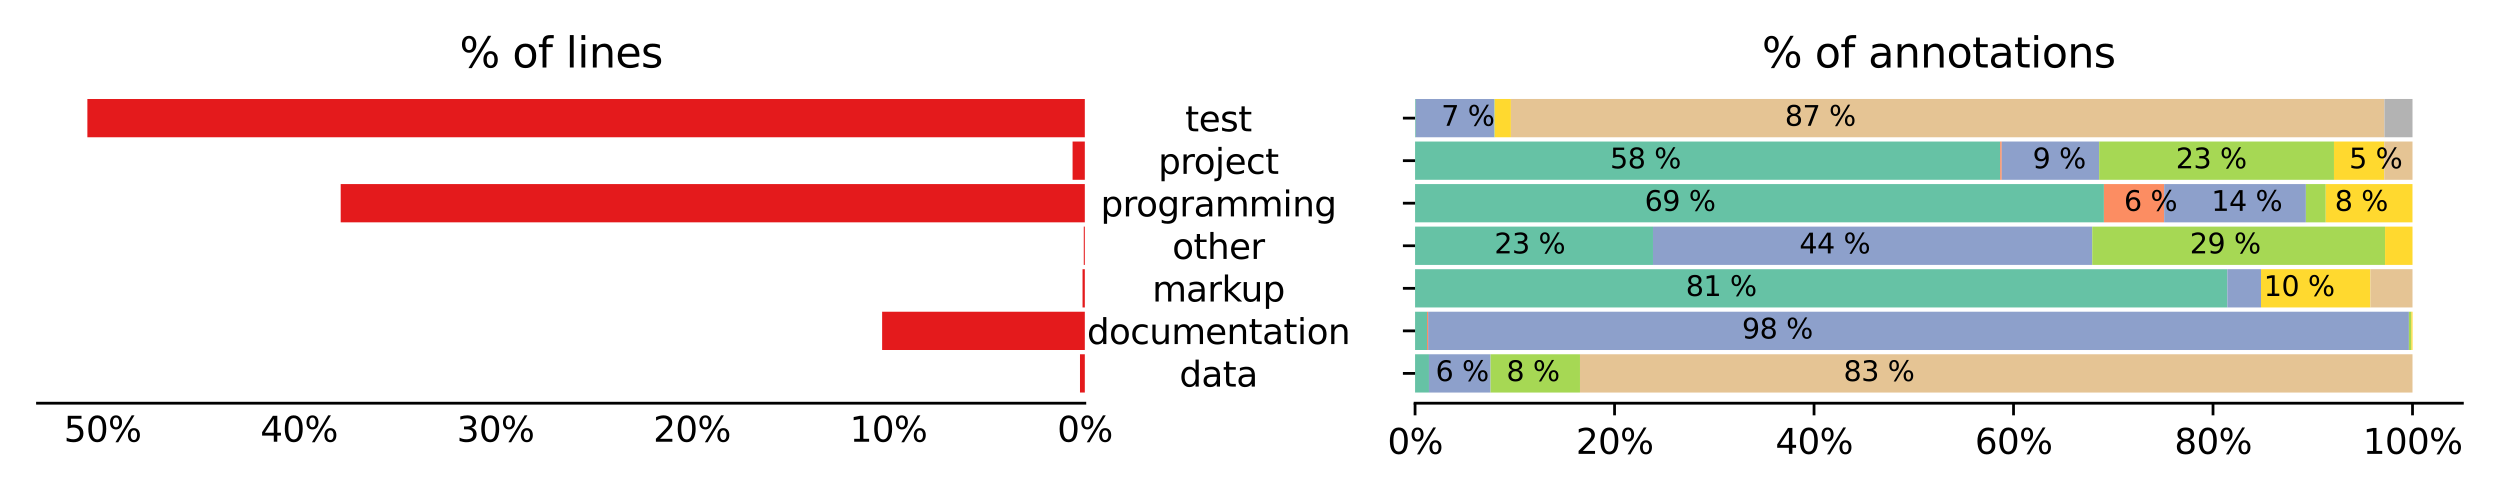 <?xml version="1.0" encoding="utf-8" standalone="no"?>
<!DOCTYPE svg PUBLIC "-//W3C//DTD SVG 1.1//EN"
  "http://www.w3.org/Graphics/SVG/1.1/DTD/svg11.dtd">
<svg xmlns:xlink="http://www.w3.org/1999/xlink" width="720pt" height="144pt" viewBox="0 0 720 144" xmlns="http://www.w3.org/2000/svg" version="1.1">
 <defs>
  <style type="text/css">*{stroke-linejoin: round; stroke-linecap: butt}</style>
 </defs>
 <g id="figure_1">
  <g id="patch_1">
   <path d="M 0 144 
L 720 144 
L 720 0 
L 0 0 
z
" style="fill: #ffffff"/>
  </g>
  <g id="axes_1">
   <g id="patch_2">
    <path d="M 10.8 116.12 
L 312.428 116.12 
L 312.428 25.44 
L 10.8 25.44 
z
" style="fill: #ffffff"/>
   </g>
   <g id="patch_3">
    <path d="M 312.428 113.056 
L 311.035 113.056 
L 311.035 102.028 
L 312.428 102.028 
z
" clip-path="url(#pbef1b944cc)" style="fill: #e41a1c"/>
   </g>
   <g id="patch_4">
    <path d="M 312.428 100.802 
L 254.051 100.802 
L 254.051 89.774 
L 312.428 89.774 
z
" clip-path="url(#pbef1b944cc)" style="fill: #e41a1c"/>
   </g>
   <g id="patch_5">
    <path d="M 312.428 88.548 
L 311.77 88.548 
L 311.77 77.52 
L 312.428 77.52 
z
" clip-path="url(#pbef1b944cc)" style="fill: #e41a1c"/>
   </g>
   <g id="patch_6">
    <path d="M 312.428 76.294 
L 312.126 76.294 
L 312.126 65.266 
L 312.428 65.266 
z
" clip-path="url(#pbef1b944cc)" style="fill: #e41a1c"/>
   </g>
   <g id="patch_7">
    <path d="M 312.428 64.04 
L 98.12 64.04 
L 98.12 53.012 
L 312.428 53.012 
z
" clip-path="url(#pbef1b944cc)" style="fill: #e41a1c"/>
   </g>
   <g id="patch_8">
    <path d="M 312.428 51.786 
L 308.903 51.786 
L 308.903 40.758 
L 312.428 40.758 
z
" clip-path="url(#pbef1b944cc)" style="fill: #e41a1c"/>
   </g>
   <g id="patch_9">
    <path d="M 312.428 39.532 
L 25.163 39.532 
L 25.163 28.504 
L 312.428 28.504 
z
" clip-path="url(#pbef1b944cc)" style="fill: #e41a1c"/>
   </g>
   <g id="matplotlib.axis_1">
    <g id="xtick_1">
     <g id="line2d_1"/>
     <g id="text_1">
      <!-- 0% -->
      <g transform="translate(304.496 127.218) scale(0.1 -0.1)">
       <defs>
        <path id="DejaVuSans-30" d="M 2034 4250 
Q 1547 4250 1301 3770 
Q 1056 3291 1056 2328 
Q 1056 1369 1301 889 
Q 1547 409 2034 409 
Q 2525 409 2770 889 
Q 3016 1369 3016 2328 
Q 3016 3291 2770 3770 
Q 2525 4250 2034 4250 
z
M 2034 4750 
Q 2819 4750 3233 4129 
Q 3647 3509 3647 2328 
Q 3647 1150 3233 529 
Q 2819 -91 2034 -91 
Q 1250 -91 836 529 
Q 422 1150 422 2328 
Q 422 3509 836 4129 
Q 1250 4750 2034 4750 
z
" transform="scale(0.016)"/>
        <path id="DejaVuSans-25" d="M 4653 2053 
Q 4381 2053 4226 1822 
Q 4072 1591 4072 1178 
Q 4072 772 4226 539 
Q 4381 306 4653 306 
Q 4919 306 5073 539 
Q 5228 772 5228 1178 
Q 5228 1588 5073 1820 
Q 4919 2053 4653 2053 
z
M 4653 2450 
Q 5147 2450 5437 2106 
Q 5728 1763 5728 1178 
Q 5728 594 5436 251 
Q 5144 -91 4653 -91 
Q 4153 -91 3862 251 
Q 3572 594 3572 1178 
Q 3572 1766 3864 2108 
Q 4156 2450 4653 2450 
z
M 1428 4353 
Q 1159 4353 1004 4120 
Q 850 3888 850 3481 
Q 850 3069 1003 2837 
Q 1156 2606 1428 2606 
Q 1700 2606 1854 2837 
Q 2009 3069 2009 3481 
Q 2009 3884 1853 4118 
Q 1697 4353 1428 4353 
z
M 4250 4750 
L 4750 4750 
L 1831 -91 
L 1331 -91 
L 4250 4750 
z
M 1428 4750 
Q 1922 4750 2215 4408 
Q 2509 4066 2509 3481 
Q 2509 2891 2217 2550 
Q 1925 2209 1428 2209 
Q 931 2209 642 2551 
Q 353 2894 353 3481 
Q 353 4063 643 4406 
Q 934 4750 1428 4750 
z
" transform="scale(0.016)"/>
       </defs>
       <use xlink:href="#DejaVuSans-30"/>
       <use xlink:href="#DejaVuSans-25" x="63.623"/>
      </g>
     </g>
    </g>
    <g id="xtick_2">
     <g id="line2d_2"/>
     <g id="text_2">
      <!-- 10% -->
      <g transform="translate(244.732 127.218) scale(0.1 -0.1)">
       <defs>
        <path id="DejaVuSans-31" d="M 794 531 
L 1825 531 
L 1825 4091 
L 703 3866 
L 703 4441 
L 1819 4666 
L 2450 4666 
L 2450 531 
L 3481 531 
L 3481 0 
L 794 0 
L 794 531 
z
" transform="scale(0.016)"/>
       </defs>
       <use xlink:href="#DejaVuSans-31"/>
       <use xlink:href="#DejaVuSans-30" x="63.623"/>
       <use xlink:href="#DejaVuSans-25" x="127.246"/>
      </g>
     </g>
    </g>
    <g id="xtick_3">
     <g id="line2d_3"/>
     <g id="text_3">
      <!-- 20% -->
      <g transform="translate(188.149 127.218) scale(0.1 -0.1)">
       <defs>
        <path id="DejaVuSans-32" d="M 1228 531 
L 3431 531 
L 3431 0 
L 469 0 
L 469 531 
Q 828 903 1448 1529 
Q 2069 2156 2228 2338 
Q 2531 2678 2651 2914 
Q 2772 3150 2772 3378 
Q 2772 3750 2511 3984 
Q 2250 4219 1831 4219 
Q 1534 4219 1204 4116 
Q 875 4013 500 3803 
L 500 4441 
Q 881 4594 1212 4672 
Q 1544 4750 1819 4750 
Q 2544 4750 2975 4387 
Q 3406 4025 3406 3419 
Q 3406 3131 3298 2873 
Q 3191 2616 2906 2266 
Q 2828 2175 2409 1742 
Q 1991 1309 1228 531 
z
" transform="scale(0.016)"/>
       </defs>
       <use xlink:href="#DejaVuSans-32"/>
       <use xlink:href="#DejaVuSans-30" x="63.623"/>
       <use xlink:href="#DejaVuSans-25" x="127.246"/>
      </g>
     </g>
    </g>
    <g id="xtick_4">
     <g id="line2d_4"/>
     <g id="text_4">
      <!-- 30% -->
      <g transform="translate(131.566 127.218) scale(0.1 -0.1)">
       <defs>
        <path id="DejaVuSans-33" d="M 2597 2516 
Q 3050 2419 3304 2112 
Q 3559 1806 3559 1356 
Q 3559 666 3084 287 
Q 2609 -91 1734 -91 
Q 1441 -91 1130 -33 
Q 819 25 488 141 
L 488 750 
Q 750 597 1062 519 
Q 1375 441 1716 441 
Q 2309 441 2620 675 
Q 2931 909 2931 1356 
Q 2931 1769 2642 2001 
Q 2353 2234 1838 2234 
L 1294 2234 
L 1294 2753 
L 1863 2753 
Q 2328 2753 2575 2939 
Q 2822 3125 2822 3475 
Q 2822 3834 2567 4026 
Q 2313 4219 1838 4219 
Q 1578 4219 1281 4162 
Q 984 4106 628 3988 
L 628 4550 
Q 988 4650 1302 4700 
Q 1616 4750 1894 4750 
Q 2613 4750 3031 4423 
Q 3450 4097 3450 3541 
Q 3450 3153 3228 2886 
Q 3006 2619 2597 2516 
z
" transform="scale(0.016)"/>
       </defs>
       <use xlink:href="#DejaVuSans-33"/>
       <use xlink:href="#DejaVuSans-30" x="63.623"/>
       <use xlink:href="#DejaVuSans-25" x="127.246"/>
      </g>
     </g>
    </g>
    <g id="xtick_5">
     <g id="line2d_5"/>
     <g id="text_5">
      <!-- 40% -->
      <g transform="translate(74.983 127.218) scale(0.1 -0.1)">
       <defs>
        <path id="DejaVuSans-34" d="M 2419 4116 
L 825 1625 
L 2419 1625 
L 2419 4116 
z
M 2253 4666 
L 3047 4666 
L 3047 1625 
L 3713 1625 
L 3713 1100 
L 3047 1100 
L 3047 0 
L 2419 0 
L 2419 1100 
L 313 1100 
L 313 1709 
L 2253 4666 
z
" transform="scale(0.016)"/>
       </defs>
       <use xlink:href="#DejaVuSans-34"/>
       <use xlink:href="#DejaVuSans-30" x="63.623"/>
       <use xlink:href="#DejaVuSans-25" x="127.246"/>
      </g>
     </g>
    </g>
    <g id="xtick_6">
     <g id="line2d_6"/>
     <g id="text_6">
      <!-- 50% -->
      <g transform="translate(18.401 127.218) scale(0.1 -0.1)">
       <defs>
        <path id="DejaVuSans-35" d="M 691 4666 
L 3169 4666 
L 3169 4134 
L 1269 4134 
L 1269 2991 
Q 1406 3038 1543 3061 
Q 1681 3084 1819 3084 
Q 2600 3084 3056 2656 
Q 3513 2228 3513 1497 
Q 3513 744 3044 326 
Q 2575 -91 1722 -91 
Q 1428 -91 1123 -41 
Q 819 9 494 109 
L 494 744 
Q 775 591 1075 516 
Q 1375 441 1709 441 
Q 2250 441 2565 725 
Q 2881 1009 2881 1497 
Q 2881 1984 2565 2268 
Q 2250 2553 1709 2553 
Q 1456 2553 1204 2497 
Q 953 2441 691 2322 
L 691 4666 
z
" transform="scale(0.016)"/>
       </defs>
       <use xlink:href="#DejaVuSans-35"/>
       <use xlink:href="#DejaVuSans-30" x="63.623"/>
       <use xlink:href="#DejaVuSans-25" x="127.246"/>
      </g>
     </g>
    </g>
   </g>
   <g id="matplotlib.axis_2">
    <g id="ytick_1">
     <g id="line2d_7"/>
     <g id="text_7">
      <!-- data -->
      <g transform="translate(339.666 111.341) scale(0.1 -0.1)">
       <defs>
        <path id="DejaVuSans-64" d="M 2906 2969 
L 2906 4863 
L 3481 4863 
L 3481 0 
L 2906 0 
L 2906 525 
Q 2725 213 2448 61 
Q 2172 -91 1784 -91 
Q 1150 -91 751 415 
Q 353 922 353 1747 
Q 353 2572 751 3078 
Q 1150 3584 1784 3584 
Q 2172 3584 2448 3432 
Q 2725 3281 2906 2969 
z
M 947 1747 
Q 947 1113 1208 752 
Q 1469 391 1925 391 
Q 2381 391 2643 752 
Q 2906 1113 2906 1747 
Q 2906 2381 2643 2742 
Q 2381 3103 1925 3103 
Q 1469 3103 1208 2742 
Q 947 2381 947 1747 
z
" transform="scale(0.016)"/>
        <path id="DejaVuSans-61" d="M 2194 1759 
Q 1497 1759 1228 1600 
Q 959 1441 959 1056 
Q 959 750 1161 570 
Q 1363 391 1709 391 
Q 2188 391 2477 730 
Q 2766 1069 2766 1631 
L 2766 1759 
L 2194 1759 
z
M 3341 1997 
L 3341 0 
L 2766 0 
L 2766 531 
Q 2569 213 2275 61 
Q 1981 -91 1556 -91 
Q 1019 -91 701 211 
Q 384 513 384 1019 
Q 384 1609 779 1909 
Q 1175 2209 1959 2209 
L 2766 2209 
L 2766 2266 
Q 2766 2663 2505 2880 
Q 2244 3097 1772 3097 
Q 1472 3097 1187 3025 
Q 903 2953 641 2809 
L 641 3341 
Q 956 3463 1253 3523 
Q 1550 3584 1831 3584 
Q 2591 3584 2966 3190 
Q 3341 2797 3341 1997 
z
" transform="scale(0.016)"/>
        <path id="DejaVuSans-74" d="M 1172 4494 
L 1172 3500 
L 2356 3500 
L 2356 3053 
L 1172 3053 
L 1172 1153 
Q 1172 725 1289 603 
Q 1406 481 1766 481 
L 2356 481 
L 2356 0 
L 1766 0 
Q 1100 0 847 248 
Q 594 497 594 1153 
L 594 3053 
L 172 3053 
L 172 3500 
L 594 3500 
L 594 4494 
L 1172 4494 
z
" transform="scale(0.016)"/>
       </defs>
       <use xlink:href="#DejaVuSans-64"/>
       <use xlink:href="#DejaVuSans-61" x="63.477"/>
       <use xlink:href="#DejaVuSans-74" x="124.756"/>
       <use xlink:href="#DejaVuSans-61" x="163.965"/>
      </g>
     </g>
    </g>
    <g id="ytick_2">
     <g id="line2d_8"/>
     <g id="text_8">
      <!-- documentation -->
      <g transform="translate(313.059 99.087) scale(0.1 -0.1)">
       <defs>
        <path id="DejaVuSans-6f" d="M 1959 3097 
Q 1497 3097 1228 2736 
Q 959 2375 959 1747 
Q 959 1119 1226 758 
Q 1494 397 1959 397 
Q 2419 397 2687 759 
Q 2956 1122 2956 1747 
Q 2956 2369 2687 2733 
Q 2419 3097 1959 3097 
z
M 1959 3584 
Q 2709 3584 3137 3096 
Q 3566 2609 3566 1747 
Q 3566 888 3137 398 
Q 2709 -91 1959 -91 
Q 1206 -91 779 398 
Q 353 888 353 1747 
Q 353 2609 779 3096 
Q 1206 3584 1959 3584 
z
" transform="scale(0.016)"/>
        <path id="DejaVuSans-63" d="M 3122 3366 
L 3122 2828 
Q 2878 2963 2633 3030 
Q 2388 3097 2138 3097 
Q 1578 3097 1268 2742 
Q 959 2388 959 1747 
Q 959 1106 1268 751 
Q 1578 397 2138 397 
Q 2388 397 2633 464 
Q 2878 531 3122 666 
L 3122 134 
Q 2881 22 2623 -34 
Q 2366 -91 2075 -91 
Q 1284 -91 818 406 
Q 353 903 353 1747 
Q 353 2603 823 3093 
Q 1294 3584 2113 3584 
Q 2378 3584 2631 3529 
Q 2884 3475 3122 3366 
z
" transform="scale(0.016)"/>
        <path id="DejaVuSans-75" d="M 544 1381 
L 544 3500 
L 1119 3500 
L 1119 1403 
Q 1119 906 1312 657 
Q 1506 409 1894 409 
Q 2359 409 2629 706 
Q 2900 1003 2900 1516 
L 2900 3500 
L 3475 3500 
L 3475 0 
L 2900 0 
L 2900 538 
Q 2691 219 2414 64 
Q 2138 -91 1772 -91 
Q 1169 -91 856 284 
Q 544 659 544 1381 
z
M 1991 3584 
L 1991 3584 
z
" transform="scale(0.016)"/>
        <path id="DejaVuSans-6d" d="M 3328 2828 
Q 3544 3216 3844 3400 
Q 4144 3584 4550 3584 
Q 5097 3584 5394 3201 
Q 5691 2819 5691 2113 
L 5691 0 
L 5113 0 
L 5113 2094 
Q 5113 2597 4934 2840 
Q 4756 3084 4391 3084 
Q 3944 3084 3684 2787 
Q 3425 2491 3425 1978 
L 3425 0 
L 2847 0 
L 2847 2094 
Q 2847 2600 2669 2842 
Q 2491 3084 2119 3084 
Q 1678 3084 1418 2786 
Q 1159 2488 1159 1978 
L 1159 0 
L 581 0 
L 581 3500 
L 1159 3500 
L 1159 2956 
Q 1356 3278 1631 3431 
Q 1906 3584 2284 3584 
Q 2666 3584 2933 3390 
Q 3200 3197 3328 2828 
z
" transform="scale(0.016)"/>
        <path id="DejaVuSans-65" d="M 3597 1894 
L 3597 1613 
L 953 1613 
Q 991 1019 1311 708 
Q 1631 397 2203 397 
Q 2534 397 2845 478 
Q 3156 559 3463 722 
L 3463 178 
Q 3153 47 2828 -22 
Q 2503 -91 2169 -91 
Q 1331 -91 842 396 
Q 353 884 353 1716 
Q 353 2575 817 3079 
Q 1281 3584 2069 3584 
Q 2775 3584 3186 3129 
Q 3597 2675 3597 1894 
z
M 3022 2063 
Q 3016 2534 2758 2815 
Q 2500 3097 2075 3097 
Q 1594 3097 1305 2825 
Q 1016 2553 972 2059 
L 3022 2063 
z
" transform="scale(0.016)"/>
        <path id="DejaVuSans-6e" d="M 3513 2113 
L 3513 0 
L 2938 0 
L 2938 2094 
Q 2938 2591 2744 2837 
Q 2550 3084 2163 3084 
Q 1697 3084 1428 2787 
Q 1159 2491 1159 1978 
L 1159 0 
L 581 0 
L 581 3500 
L 1159 3500 
L 1159 2956 
Q 1366 3272 1645 3428 
Q 1925 3584 2291 3584 
Q 2894 3584 3203 3211 
Q 3513 2838 3513 2113 
z
" transform="scale(0.016)"/>
        <path id="DejaVuSans-69" d="M 603 3500 
L 1178 3500 
L 1178 0 
L 603 0 
L 603 3500 
z
M 603 4863 
L 1178 4863 
L 1178 4134 
L 603 4134 
L 603 4863 
z
" transform="scale(0.016)"/>
       </defs>
       <use xlink:href="#DejaVuSans-64"/>
       <use xlink:href="#DejaVuSans-6f" x="63.477"/>
       <use xlink:href="#DejaVuSans-63" x="124.658"/>
       <use xlink:href="#DejaVuSans-75" x="179.639"/>
       <use xlink:href="#DejaVuSans-6d" x="243.018"/>
       <use xlink:href="#DejaVuSans-65" x="340.43"/>
       <use xlink:href="#DejaVuSans-6e" x="401.953"/>
       <use xlink:href="#DejaVuSans-74" x="465.332"/>
       <use xlink:href="#DejaVuSans-61" x="504.541"/>
       <use xlink:href="#DejaVuSans-74" x="565.82"/>
       <use xlink:href="#DejaVuSans-69" x="605.029"/>
       <use xlink:href="#DejaVuSans-6f" x="632.812"/>
       <use xlink:href="#DejaVuSans-6e" x="693.994"/>
      </g>
     </g>
    </g>
    <g id="ytick_3">
     <g id="line2d_9"/>
     <g id="text_9">
      <!-- markup -->
      <g transform="translate(331.856 86.833) scale(0.1 -0.1)">
       <defs>
        <path id="DejaVuSans-72" d="M 2631 2963 
Q 2534 3019 2420 3045 
Q 2306 3072 2169 3072 
Q 1681 3072 1420 2755 
Q 1159 2438 1159 1844 
L 1159 0 
L 581 0 
L 581 3500 
L 1159 3500 
L 1159 2956 
Q 1341 3275 1631 3429 
Q 1922 3584 2338 3584 
Q 2397 3584 2469 3576 
Q 2541 3569 2628 3553 
L 2631 2963 
z
" transform="scale(0.016)"/>
        <path id="DejaVuSans-6b" d="M 581 4863 
L 1159 4863 
L 1159 1991 
L 2875 3500 
L 3609 3500 
L 1753 1863 
L 3688 0 
L 2938 0 
L 1159 1709 
L 1159 0 
L 581 0 
L 581 4863 
z
" transform="scale(0.016)"/>
        <path id="DejaVuSans-70" d="M 1159 525 
L 1159 -1331 
L 581 -1331 
L 581 3500 
L 1159 3500 
L 1159 2969 
Q 1341 3281 1617 3432 
Q 1894 3584 2278 3584 
Q 2916 3584 3314 3078 
Q 3713 2572 3713 1747 
Q 3713 922 3314 415 
Q 2916 -91 2278 -91 
Q 1894 -91 1617 61 
Q 1341 213 1159 525 
z
M 3116 1747 
Q 3116 2381 2855 2742 
Q 2594 3103 2138 3103 
Q 1681 3103 1420 2742 
Q 1159 2381 1159 1747 
Q 1159 1113 1420 752 
Q 1681 391 2138 391 
Q 2594 391 2855 752 
Q 3116 1113 3116 1747 
z
" transform="scale(0.016)"/>
       </defs>
       <use xlink:href="#DejaVuSans-6d"/>
       <use xlink:href="#DejaVuSans-61" x="97.412"/>
       <use xlink:href="#DejaVuSans-72" x="158.691"/>
       <use xlink:href="#DejaVuSans-6b" x="199.805"/>
       <use xlink:href="#DejaVuSans-75" x="254.59"/>
       <use xlink:href="#DejaVuSans-70" x="317.969"/>
      </g>
     </g>
    </g>
    <g id="ytick_4">
     <g id="line2d_10"/>
     <g id="text_10">
      <!-- other -->
      <g transform="translate(337.608 74.579) scale(0.1 -0.1)">
       <defs>
        <path id="DejaVuSans-68" d="M 3513 2113 
L 3513 0 
L 2938 0 
L 2938 2094 
Q 2938 2591 2744 2837 
Q 2550 3084 2163 3084 
Q 1697 3084 1428 2787 
Q 1159 2491 1159 1978 
L 1159 0 
L 581 0 
L 581 4863 
L 1159 4863 
L 1159 2956 
Q 1366 3272 1645 3428 
Q 1925 3584 2291 3584 
Q 2894 3584 3203 3211 
Q 3513 2838 3513 2113 
z
" transform="scale(0.016)"/>
       </defs>
       <use xlink:href="#DejaVuSans-6f"/>
       <use xlink:href="#DejaVuSans-74" x="61.182"/>
       <use xlink:href="#DejaVuSans-68" x="100.391"/>
       <use xlink:href="#DejaVuSans-65" x="163.77"/>
       <use xlink:href="#DejaVuSans-72" x="225.293"/>
      </g>
     </g>
    </g>
    <g id="ytick_5">
     <g id="line2d_11"/>
     <g id="text_11">
      <!-- programming -->
      <g transform="translate(316.985 62.325) scale(0.1 -0.1)">
       <defs>
        <path id="DejaVuSans-67" d="M 2906 1791 
Q 2906 2416 2648 2759 
Q 2391 3103 1925 3103 
Q 1463 3103 1205 2759 
Q 947 2416 947 1791 
Q 947 1169 1205 825 
Q 1463 481 1925 481 
Q 2391 481 2648 825 
Q 2906 1169 2906 1791 
z
M 3481 434 
Q 3481 -459 3084 -895 
Q 2688 -1331 1869 -1331 
Q 1566 -1331 1297 -1286 
Q 1028 -1241 775 -1147 
L 775 -588 
Q 1028 -725 1275 -790 
Q 1522 -856 1778 -856 
Q 2344 -856 2625 -561 
Q 2906 -266 2906 331 
L 2906 616 
Q 2728 306 2450 153 
Q 2172 0 1784 0 
Q 1141 0 747 490 
Q 353 981 353 1791 
Q 353 2603 747 3093 
Q 1141 3584 1784 3584 
Q 2172 3584 2450 3431 
Q 2728 3278 2906 2969 
L 2906 3500 
L 3481 3500 
L 3481 434 
z
" transform="scale(0.016)"/>
       </defs>
       <use xlink:href="#DejaVuSans-70"/>
       <use xlink:href="#DejaVuSans-72" x="63.477"/>
       <use xlink:href="#DejaVuSans-6f" x="102.34"/>
       <use xlink:href="#DejaVuSans-67" x="163.521"/>
       <use xlink:href="#DejaVuSans-72" x="226.998"/>
       <use xlink:href="#DejaVuSans-61" x="268.111"/>
       <use xlink:href="#DejaVuSans-6d" x="329.391"/>
       <use xlink:href="#DejaVuSans-6d" x="426.803"/>
       <use xlink:href="#DejaVuSans-69" x="524.215"/>
       <use xlink:href="#DejaVuSans-6e" x="551.998"/>
       <use xlink:href="#DejaVuSans-67" x="615.377"/>
      </g>
     </g>
    </g>
    <g id="ytick_6">
     <g id="line2d_12"/>
     <g id="text_12">
      <!-- project -->
      <g transform="translate(333.577 50.071) scale(0.1 -0.1)">
       <defs>
        <path id="DejaVuSans-6a" d="M 603 3500 
L 1178 3500 
L 1178 -63 
Q 1178 -731 923 -1031 
Q 669 -1331 103 -1331 
L -116 -1331 
L -116 -844 
L 38 -844 
Q 366 -844 484 -692 
Q 603 -541 603 -63 
L 603 3500 
z
M 603 4863 
L 1178 4863 
L 1178 4134 
L 603 4134 
L 603 4863 
z
" transform="scale(0.016)"/>
       </defs>
       <use xlink:href="#DejaVuSans-70"/>
       <use xlink:href="#DejaVuSans-72" x="63.477"/>
       <use xlink:href="#DejaVuSans-6f" x="102.34"/>
       <use xlink:href="#DejaVuSans-6a" x="163.521"/>
       <use xlink:href="#DejaVuSans-65" x="191.305"/>
       <use xlink:href="#DejaVuSans-63" x="252.828"/>
       <use xlink:href="#DejaVuSans-74" x="307.809"/>
      </g>
     </g>
    </g>
    <g id="ytick_7">
     <g id="line2d_13"/>
     <g id="text_13">
      <!-- test -->
      <g transform="translate(341.327 37.817) scale(0.1 -0.1)">
       <defs>
        <path id="DejaVuSans-73" d="M 2834 3397 
L 2834 2853 
Q 2591 2978 2328 3040 
Q 2066 3103 1784 3103 
Q 1356 3103 1142 2972 
Q 928 2841 928 2578 
Q 928 2378 1081 2264 
Q 1234 2150 1697 2047 
L 1894 2003 
Q 2506 1872 2764 1633 
Q 3022 1394 3022 966 
Q 3022 478 2636 193 
Q 2250 -91 1575 -91 
Q 1294 -91 989 -36 
Q 684 19 347 128 
L 347 722 
Q 666 556 975 473 
Q 1284 391 1588 391 
Q 1994 391 2212 530 
Q 2431 669 2431 922 
Q 2431 1156 2273 1281 
Q 2116 1406 1581 1522 
L 1381 1569 
Q 847 1681 609 1914 
Q 372 2147 372 2553 
Q 372 3047 722 3315 
Q 1072 3584 1716 3584 
Q 2034 3584 2315 3537 
Q 2597 3491 2834 3397 
z
" transform="scale(0.016)"/>
       </defs>
       <use xlink:href="#DejaVuSans-74"/>
       <use xlink:href="#DejaVuSans-65" x="39.209"/>
       <use xlink:href="#DejaVuSans-73" x="100.732"/>
       <use xlink:href="#DejaVuSans-74" x="152.832"/>
      </g>
     </g>
    </g>
   </g>
   <g id="patch_10">
    <path d="M 10.8 116.12 
L 312.428 116.12 
" style="fill: none; stroke: #000000; stroke-width: 0.8; stroke-linejoin: miter; stroke-linecap: square"/>
   </g>
   <g id="text_14">
    <!-- % of lines -->
    <g transform="translate(132.362 19.44) scale(0.12 -0.12)">
     <defs>
      <path id="DejaVuSans-20" transform="scale(0.016)"/>
      <path id="DejaVuSans-66" d="M 2375 4863 
L 2375 4384 
L 1825 4384 
Q 1516 4384 1395 4259 
Q 1275 4134 1275 3809 
L 1275 3500 
L 2222 3500 
L 2222 3053 
L 1275 3053 
L 1275 0 
L 697 0 
L 697 3053 
L 147 3053 
L 147 3500 
L 697 3500 
L 697 3744 
Q 697 4328 969 4595 
Q 1241 4863 1831 4863 
L 2375 4863 
z
" transform="scale(0.016)"/>
      <path id="DejaVuSans-6c" d="M 603 4863 
L 1178 4863 
L 1178 0 
L 603 0 
L 603 4863 
z
" transform="scale(0.016)"/>
     </defs>
     <use xlink:href="#DejaVuSans-25"/>
     <use xlink:href="#DejaVuSans-20" x="95.02"/>
     <use xlink:href="#DejaVuSans-6f" x="126.807"/>
     <use xlink:href="#DejaVuSans-66" x="187.988"/>
     <use xlink:href="#DejaVuSans-20" x="223.193"/>
     <use xlink:href="#DejaVuSans-6c" x="254.98"/>
     <use xlink:href="#DejaVuSans-69" x="282.764"/>
     <use xlink:href="#DejaVuSans-6e" x="310.547"/>
     <use xlink:href="#DejaVuSans-65" x="373.926"/>
     <use xlink:href="#DejaVuSans-73" x="435.449"/>
    </g>
   </g>
  </g>
  <g id="axes_2">
   <g id="patch_11">
    <path d="M 407.538 116.12 
L 709.166 116.12 
L 709.166 25.44 
L 407.538 25.44 
z
" style="fill: #ffffff"/>
   </g>
   <g id="patch_12">
    <path d="M 407.538 113.056 
L 411.544 113.056 
L 411.544 102.028 
L 407.538 102.028 
z
" clip-path="url(#pbd86960214)" style="fill: #66c2a5"/>
   </g>
   <g id="patch_13">
    <path d="M 407.538 100.802 
L 410.98 100.802 
L 410.98 89.774 
L 407.538 89.774 
z
" clip-path="url(#pbd86960214)" style="fill: #66c2a5"/>
   </g>
   <g id="patch_14">
    <path d="M 407.538 88.548 
L 641.471 88.548 
L 641.471 77.52 
L 407.538 77.52 
z
" clip-path="url(#pbd86960214)" style="fill: #66c2a5"/>
   </g>
   <g id="patch_15">
    <path d="M 407.538 76.294 
L 476.06 76.294 
L 476.06 65.266 
L 407.538 65.266 
z
" clip-path="url(#pbd86960214)" style="fill: #66c2a5"/>
   </g>
   <g id="patch_16">
    <path d="M 407.538 64.04 
L 605.931 64.04 
L 605.931 53.012 
L 407.538 53.012 
z
" clip-path="url(#pbd86960214)" style="fill: #66c2a5"/>
   </g>
   <g id="patch_17">
    <path d="M 407.538 51.786 
L 576.052 51.786 
L 576.052 40.758 
L 407.538 40.758 
z
" clip-path="url(#pbd86960214)" style="fill: #66c2a5"/>
   </g>
   <g id="patch_18">
    <path d="M 407.538 39.532 
L 407.749 39.532 
L 407.749 28.504 
L 407.538 28.504 
z
" clip-path="url(#pbd86960214)" style="fill: #66c2a5"/>
   </g>
   <g id="patch_19">
    <path d="M 407.538 113.056 
L 407.538 113.056 
L 407.538 102.028 
L 407.538 102.028 
z
" clip-path="url(#pbd86960214)" style="fill: #fc8d62"/>
   </g>
   <g id="patch_20">
    <path d="M 410.98 100.802 
L 411.294 100.802 
L 411.294 89.774 
L 410.98 89.774 
z
" clip-path="url(#pbd86960214)" style="fill: #fc8d62"/>
   </g>
   <g id="patch_21">
    <path d="M 407.538 88.548 
L 407.538 88.548 
L 407.538 77.52 
L 407.538 77.52 
z
" clip-path="url(#pbd86960214)" style="fill: #fc8d62"/>
   </g>
   <g id="patch_22">
    <path d="M 407.538 76.294 
L 407.538 76.294 
L 407.538 65.266 
L 407.538 65.266 
z
" clip-path="url(#pbd86960214)" style="fill: #fc8d62"/>
   </g>
   <g id="patch_23">
    <path d="M 605.931 64.04 
L 623.275 64.04 
L 623.275 53.012 
L 605.931 53.012 
z
" clip-path="url(#pbd86960214)" style="fill: #fc8d62"/>
   </g>
   <g id="patch_24">
    <path d="M 576.052 51.786 
L 576.504 51.786 
L 576.504 40.758 
L 576.052 40.758 
z
" clip-path="url(#pbd86960214)" style="fill: #fc8d62"/>
   </g>
   <g id="patch_25">
    <path d="M 407.749 39.532 
L 407.755 39.532 
L 407.755 28.504 
L 407.749 28.504 
z
" clip-path="url(#pbd86960214)" style="fill: #fc8d62"/>
   </g>
   <g id="patch_26">
    <path d="M 411.544 113.056 
L 429.283 113.056 
L 429.283 102.028 
L 411.544 102.028 
z
" clip-path="url(#pbd86960214)" style="fill: #8da0cb"/>
   </g>
   <g id="patch_27">
    <path d="M 411.294 100.802 
L 693.765 100.802 
L 693.765 89.774 
L 411.294 89.774 
z
" clip-path="url(#pbd86960214)" style="fill: #8da0cb"/>
   </g>
   <g id="patch_28">
    <path d="M 641.471 88.548 
L 651.168 88.548 
L 651.168 77.52 
L 641.471 77.52 
z
" clip-path="url(#pbd86960214)" style="fill: #8da0cb"/>
   </g>
   <g id="patch_29">
    <path d="M 476.06 76.294 
L 602.562 76.294 
L 602.562 65.266 
L 476.06 65.266 
z
" clip-path="url(#pbd86960214)" style="fill: #8da0cb"/>
   </g>
   <g id="patch_30">
    <path d="M 623.275 64.04 
L 664.095 64.04 
L 664.095 53.012 
L 623.275 53.012 
z
" clip-path="url(#pbd86960214)" style="fill: #8da0cb"/>
   </g>
   <g id="patch_31">
    <path d="M 576.504 51.786 
L 604.552 51.786 
L 604.552 40.758 
L 576.504 40.758 
z
" clip-path="url(#pbd86960214)" style="fill: #8da0cb"/>
   </g>
   <g id="patch_32">
    <path d="M 407.755 39.532 
L 430.411 39.532 
L 430.411 28.504 
L 407.755 28.504 
z
" clip-path="url(#pbd86960214)" style="fill: #8da0cb"/>
   </g>
   <g id="patch_33">
    <path d="M 429.283 113.056 
L 455.034 113.056 
L 455.034 102.028 
L 429.283 102.028 
z
" clip-path="url(#pbd86960214)" style="fill: #a6d854"/>
   </g>
   <g id="patch_34">
    <path d="M 693.765 100.802 
L 694.462 100.802 
L 694.462 89.774 
L 693.765 89.774 
z
" clip-path="url(#pbd86960214)" style="fill: #a6d854"/>
   </g>
   <g id="patch_35">
    <path d="M 407.538 88.548 
L 407.538 88.548 
L 407.538 77.52 
L 407.538 77.52 
z
" clip-path="url(#pbd86960214)" style="fill: #a6d854"/>
   </g>
   <g id="patch_36">
    <path d="M 602.562 76.294 
L 686.897 76.294 
L 686.897 65.266 
L 602.562 65.266 
z
" clip-path="url(#pbd86960214)" style="fill: #a6d854"/>
   </g>
   <g id="patch_37">
    <path d="M 664.095 64.04 
L 669.821 64.04 
L 669.821 53.012 
L 664.095 53.012 
z
" clip-path="url(#pbd86960214)" style="fill: #a6d854"/>
   </g>
   <g id="patch_38">
    <path d="M 604.552 51.786 
L 672.184 51.786 
L 672.184 40.758 
L 604.552 40.758 
z
" clip-path="url(#pbd86960214)" style="fill: #a6d854"/>
   </g>
   <g id="patch_39">
    <path d="M 430.411 39.532 
L 430.528 39.532 
L 430.528 28.504 
L 430.411 28.504 
z
" clip-path="url(#pbd86960214)" style="fill: #a6d854"/>
   </g>
   <g id="patch_40">
    <path d="M 407.538 113.056 
L 407.538 113.056 
L 407.538 102.028 
L 407.538 102.028 
z
" clip-path="url(#pbd86960214)" style="fill: #ffd92f"/>
   </g>
   <g id="patch_41">
    <path d="M 694.462 100.802 
L 694.803 100.802 
L 694.803 89.774 
L 694.462 89.774 
z
" clip-path="url(#pbd86960214)" style="fill: #ffd92f"/>
   </g>
   <g id="patch_42">
    <path d="M 651.168 88.548 
L 682.682 88.548 
L 682.682 77.52 
L 651.168 77.52 
z
" clip-path="url(#pbd86960214)" style="fill: #ffd92f"/>
   </g>
   <g id="patch_43">
    <path d="M 686.897 76.294 
L 694.803 76.294 
L 694.803 65.266 
L 686.897 65.266 
z
" clip-path="url(#pbd86960214)" style="fill: #ffd92f"/>
   </g>
   <g id="patch_44">
    <path d="M 669.821 64.04 
L 694.792 64.04 
L 694.792 53.012 
L 669.821 53.012 
z
" clip-path="url(#pbd86960214)" style="fill: #ffd92f"/>
   </g>
   <g id="patch_45">
    <path d="M 672.184 51.786 
L 686.66 51.786 
L 686.66 40.758 
L 672.184 40.758 
z
" clip-path="url(#pbd86960214)" style="fill: #ffd92f"/>
   </g>
   <g id="patch_46">
    <path d="M 430.528 39.532 
L 435.143 39.532 
L 435.143 28.504 
L 430.528 28.504 
z
" clip-path="url(#pbd86960214)" style="fill: #ffd92f"/>
   </g>
   <g id="patch_47">
    <path d="M 455.034 113.056 
L 694.803 113.056 
L 694.803 102.028 
L 455.034 102.028 
z
" clip-path="url(#pbd86960214)" style="fill: #e5c494"/>
   </g>
   <g id="patch_48">
    <path d="M 407.538 100.802 
L 407.538 100.802 
L 407.538 89.774 
L 407.538 89.774 
z
" clip-path="url(#pbd86960214)" style="fill: #e5c494"/>
   </g>
   <g id="patch_49">
    <path d="M 682.682 88.548 
L 694.803 88.548 
L 694.803 77.52 
L 682.682 77.52 
z
" clip-path="url(#pbd86960214)" style="fill: #e5c494"/>
   </g>
   <g id="patch_50">
    <path d="M 407.538 76.294 
L 407.538 76.294 
L 407.538 65.266 
L 407.538 65.266 
z
" clip-path="url(#pbd86960214)" style="fill: #e5c494"/>
   </g>
   <g id="patch_51">
    <path d="M 694.792 64.04 
L 694.803 64.04 
L 694.803 53.012 
L 694.792 53.012 
z
" clip-path="url(#pbd86960214)" style="fill: #e5c494"/>
   </g>
   <g id="patch_52">
    <path d="M 686.66 51.786 
L 694.803 51.786 
L 694.803 40.758 
L 686.66 40.758 
z
" clip-path="url(#pbd86960214)" style="fill: #e5c494"/>
   </g>
   <g id="patch_53">
    <path d="M 435.143 39.532 
L 686.715 39.532 
L 686.715 28.504 
L 435.143 28.504 
z
" clip-path="url(#pbd86960214)" style="fill: #e5c494"/>
   </g>
   <g id="patch_54">
    <path d="M 407.538 113.056 
L 407.538 113.056 
L 407.538 102.028 
L 407.538 102.028 
z
" clip-path="url(#pbd86960214)" style="fill: #b3b3b3"/>
   </g>
   <g id="patch_55">
    <path d="M 407.538 100.802 
L 407.538 100.802 
L 407.538 89.774 
L 407.538 89.774 
z
" clip-path="url(#pbd86960214)" style="fill: #b3b3b3"/>
   </g>
   <g id="patch_56">
    <path d="M 407.538 88.548 
L 407.538 88.548 
L 407.538 77.52 
L 407.538 77.52 
z
" clip-path="url(#pbd86960214)" style="fill: #b3b3b3"/>
   </g>
   <g id="patch_57">
    <path d="M 407.538 76.294 
L 407.538 76.294 
L 407.538 65.266 
L 407.538 65.266 
z
" clip-path="url(#pbd86960214)" style="fill: #b3b3b3"/>
   </g>
   <g id="patch_58">
    <path d="M 407.538 64.04 
L 407.538 64.04 
L 407.538 53.012 
L 407.538 53.012 
z
" clip-path="url(#pbd86960214)" style="fill: #b3b3b3"/>
   </g>
   <g id="patch_59">
    <path d="M 407.538 51.786 
L 407.538 51.786 
L 407.538 40.758 
L 407.538 40.758 
z
" clip-path="url(#pbd86960214)" style="fill: #b3b3b3"/>
   </g>
   <g id="patch_60">
    <path d="M 686.715 39.532 
L 694.803 39.532 
L 694.803 28.504 
L 686.715 28.504 
z
" clip-path="url(#pbd86960214)" style="fill: #b3b3b3"/>
   </g>
   <g id="matplotlib.axis_3">
    <g id="xtick_7">
     <g id="line2d_14">
      <defs>
       <path id="m1329822e54" d="M 0 0 
L 0 3.5 
" style="stroke: #000000; stroke-width: 0.8"/>
      </defs>
      <g>
       <use xlink:href="#m1329822e54" x="407.538" y="116.12" style="stroke: #000000; stroke-width: 0.8"/>
      </g>
     </g>
     <g id="text_15">
      <!-- 0% -->
      <g transform="translate(399.606 130.718) scale(0.1 -0.1)">
       <use xlink:href="#DejaVuSans-30"/>
       <use xlink:href="#DejaVuSans-25" x="63.623"/>
      </g>
     </g>
    </g>
    <g id="xtick_8">
     <g id="line2d_15">
      <g>
       <use xlink:href="#m1329822e54" x="464.991" y="116.12" style="stroke: #000000; stroke-width: 0.8"/>
      </g>
     </g>
     <g id="text_16">
      <!-- 20% -->
      <g transform="translate(453.878 130.718) scale(0.1 -0.1)">
       <use xlink:href="#DejaVuSans-32"/>
       <use xlink:href="#DejaVuSans-30" x="63.623"/>
       <use xlink:href="#DejaVuSans-25" x="127.246"/>
      </g>
     </g>
    </g>
    <g id="xtick_9">
     <g id="line2d_16">
      <g>
       <use xlink:href="#m1329822e54" x="522.444" y="116.12" style="stroke: #000000; stroke-width: 0.8"/>
      </g>
     </g>
     <g id="text_17">
      <!-- 40% -->
      <g transform="translate(511.331 130.718) scale(0.1 -0.1)">
       <use xlink:href="#DejaVuSans-34"/>
       <use xlink:href="#DejaVuSans-30" x="63.623"/>
       <use xlink:href="#DejaVuSans-25" x="127.246"/>
      </g>
     </g>
    </g>
    <g id="xtick_10">
     <g id="line2d_17">
      <g>
       <use xlink:href="#m1329822e54" x="579.897" y="116.12" style="stroke: #000000; stroke-width: 0.8"/>
      </g>
     </g>
     <g id="text_18">
      <!-- 60% -->
      <g transform="translate(568.784 130.718) scale(0.1 -0.1)">
       <defs>
        <path id="DejaVuSans-36" d="M 2113 2584 
Q 1688 2584 1439 2293 
Q 1191 2003 1191 1497 
Q 1191 994 1439 701 
Q 1688 409 2113 409 
Q 2538 409 2786 701 
Q 3034 994 3034 1497 
Q 3034 2003 2786 2293 
Q 2538 2584 2113 2584 
z
M 3366 4563 
L 3366 3988 
Q 3128 4100 2886 4159 
Q 2644 4219 2406 4219 
Q 1781 4219 1451 3797 
Q 1122 3375 1075 2522 
Q 1259 2794 1537 2939 
Q 1816 3084 2150 3084 
Q 2853 3084 3261 2657 
Q 3669 2231 3669 1497 
Q 3669 778 3244 343 
Q 2819 -91 2113 -91 
Q 1303 -91 875 529 
Q 447 1150 447 2328 
Q 447 3434 972 4092 
Q 1497 4750 2381 4750 
Q 2619 4750 2861 4703 
Q 3103 4656 3366 4563 
z
" transform="scale(0.016)"/>
       </defs>
       <use xlink:href="#DejaVuSans-36"/>
       <use xlink:href="#DejaVuSans-30" x="63.623"/>
       <use xlink:href="#DejaVuSans-25" x="127.246"/>
      </g>
     </g>
    </g>
    <g id="xtick_11">
     <g id="line2d_18">
      <g>
       <use xlink:href="#m1329822e54" x="637.35" y="116.12" style="stroke: #000000; stroke-width: 0.8"/>
      </g>
     </g>
     <g id="text_19">
      <!-- 80% -->
      <g transform="translate(626.237 130.718) scale(0.1 -0.1)">
       <defs>
        <path id="DejaVuSans-38" d="M 2034 2216 
Q 1584 2216 1326 1975 
Q 1069 1734 1069 1313 
Q 1069 891 1326 650 
Q 1584 409 2034 409 
Q 2484 409 2743 651 
Q 3003 894 3003 1313 
Q 3003 1734 2745 1975 
Q 2488 2216 2034 2216 
z
M 1403 2484 
Q 997 2584 770 2862 
Q 544 3141 544 3541 
Q 544 4100 942 4425 
Q 1341 4750 2034 4750 
Q 2731 4750 3128 4425 
Q 3525 4100 3525 3541 
Q 3525 3141 3298 2862 
Q 3072 2584 2669 2484 
Q 3125 2378 3379 2068 
Q 3634 1759 3634 1313 
Q 3634 634 3220 271 
Q 2806 -91 2034 -91 
Q 1263 -91 848 271 
Q 434 634 434 1313 
Q 434 1759 690 2068 
Q 947 2378 1403 2484 
z
M 1172 3481 
Q 1172 3119 1398 2916 
Q 1625 2713 2034 2713 
Q 2441 2713 2670 2916 
Q 2900 3119 2900 3481 
Q 2900 3844 2670 4047 
Q 2441 4250 2034 4250 
Q 1625 4250 1398 4047 
Q 1172 3844 1172 3481 
z
" transform="scale(0.016)"/>
       </defs>
       <use xlink:href="#DejaVuSans-38"/>
       <use xlink:href="#DejaVuSans-30" x="63.623"/>
       <use xlink:href="#DejaVuSans-25" x="127.246"/>
      </g>
     </g>
    </g>
    <g id="xtick_12">
     <g id="line2d_19">
      <g>
       <use xlink:href="#m1329822e54" x="694.803" y="116.12" style="stroke: #000000; stroke-width: 0.8"/>
      </g>
     </g>
     <g id="text_20">
      <!-- 100% -->
      <g transform="translate(680.509 130.718) scale(0.1 -0.1)">
       <use xlink:href="#DejaVuSans-31"/>
       <use xlink:href="#DejaVuSans-30" x="63.623"/>
       <use xlink:href="#DejaVuSans-30" x="127.246"/>
       <use xlink:href="#DejaVuSans-25" x="190.869"/>
      </g>
     </g>
    </g>
   </g>
   <g id="matplotlib.axis_4">
    <g id="ytick_8">
     <g id="line2d_20">
      <defs>
       <path id="m3ee1bf8594" d="M 0 0 
L -3.5 0 
" style="stroke: #000000; stroke-width: 0.8"/>
      </defs>
      <g>
       <use xlink:href="#m3ee1bf8594" x="407.538" y="107.542" style="stroke: #000000; stroke-width: 0.8"/>
      </g>
     </g>
    </g>
    <g id="ytick_9">
     <g id="line2d_21">
      <g>
       <use xlink:href="#m3ee1bf8594" x="407.538" y="95.288" style="stroke: #000000; stroke-width: 0.8"/>
      </g>
     </g>
    </g>
    <g id="ytick_10">
     <g id="line2d_22">
      <g>
       <use xlink:href="#m3ee1bf8594" x="407.538" y="83.034" style="stroke: #000000; stroke-width: 0.8"/>
      </g>
     </g>
    </g>
    <g id="ytick_11">
     <g id="line2d_23">
      <g>
       <use xlink:href="#m3ee1bf8594" x="407.538" y="70.78" style="stroke: #000000; stroke-width: 0.8"/>
      </g>
     </g>
    </g>
    <g id="ytick_12">
     <g id="line2d_24">
      <g>
       <use xlink:href="#m3ee1bf8594" x="407.538" y="58.526" style="stroke: #000000; stroke-width: 0.8"/>
      </g>
     </g>
    </g>
    <g id="ytick_13">
     <g id="line2d_25">
      <g>
       <use xlink:href="#m3ee1bf8594" x="407.538" y="46.272" style="stroke: #000000; stroke-width: 0.8"/>
      </g>
     </g>
    </g>
    <g id="ytick_14">
     <g id="line2d_26">
      <g>
       <use xlink:href="#m3ee1bf8594" x="407.538" y="34.018" style="stroke: #000000; stroke-width: 0.8"/>
      </g>
     </g>
    </g>
   </g>
   <g id="patch_61">
    <path d="M 407.538 116.12 
L 709.166 116.12 
" style="fill: none; stroke: #000000; stroke-width: 0.8; stroke-linejoin: miter; stroke-linecap: square"/>
   </g>
   <g id="text_21">
    <!-- 6 % -->
    <g transform="translate(413.451 109.75) scale(0.08 -0.08)">
     <use xlink:href="#DejaVuSans-36"/>
     <use xlink:href="#DejaVuSans-20" x="63.623"/>
     <use xlink:href="#DejaVuSans-25" x="95.41"/>
    </g>
   </g>
   <g id="text_22">
    <!-- 8 % -->
    <g transform="translate(433.861 109.75) scale(0.08 -0.08)">
     <use xlink:href="#DejaVuSans-38"/>
     <use xlink:href="#DejaVuSans-20" x="63.623"/>
     <use xlink:href="#DejaVuSans-25" x="95.41"/>
    </g>
   </g>
   <g id="text_23">
    <!-- 83 % -->
    <g transform="translate(530.951 109.75) scale(0.08 -0.08)">
     <use xlink:href="#DejaVuSans-38"/>
     <use xlink:href="#DejaVuSans-33" x="63.623"/>
     <use xlink:href="#DejaVuSans-20" x="127.246"/>
     <use xlink:href="#DejaVuSans-25" x="159.033"/>
    </g>
   </g>
   <g id="text_24">
    <!-- 98 % -->
    <g transform="translate(501.695 97.496) scale(0.08 -0.08)">
     <defs>
      <path id="DejaVuSans-39" d="M 703 97 
L 703 672 
Q 941 559 1184 500 
Q 1428 441 1663 441 
Q 2288 441 2617 861 
Q 2947 1281 2994 2138 
Q 2813 1869 2534 1725 
Q 2256 1581 1919 1581 
Q 1219 1581 811 2004 
Q 403 2428 403 3163 
Q 403 3881 828 4315 
Q 1253 4750 1959 4750 
Q 2769 4750 3195 4129 
Q 3622 3509 3622 2328 
Q 3622 1225 3098 567 
Q 2575 -91 1691 -91 
Q 1453 -91 1209 -44 
Q 966 3 703 97 
z
M 1959 2075 
Q 2384 2075 2632 2365 
Q 2881 2656 2881 3163 
Q 2881 3666 2632 3958 
Q 2384 4250 1959 4250 
Q 1534 4250 1286 3958 
Q 1038 3666 1038 3163 
Q 1038 2656 1286 2365 
Q 1534 2075 1959 2075 
z
" transform="scale(0.016)"/>
     </defs>
     <use xlink:href="#DejaVuSans-39"/>
     <use xlink:href="#DejaVuSans-38" x="63.623"/>
     <use xlink:href="#DejaVuSans-20" x="127.246"/>
     <use xlink:href="#DejaVuSans-25" x="159.033"/>
    </g>
   </g>
   <g id="text_25">
    <!-- 81 % -->
    <g transform="translate(485.516 85.242) scale(0.08 -0.08)">
     <use xlink:href="#DejaVuSans-38"/>
     <use xlink:href="#DejaVuSans-31" x="63.623"/>
     <use xlink:href="#DejaVuSans-20" x="127.246"/>
     <use xlink:href="#DejaVuSans-25" x="159.033"/>
    </g>
   </g>
   <g id="text_26">
    <!-- 10 % -->
    <g transform="translate(651.976 85.242) scale(0.08 -0.08)">
     <use xlink:href="#DejaVuSans-31"/>
     <use xlink:href="#DejaVuSans-30" x="63.623"/>
     <use xlink:href="#DejaVuSans-20" x="127.246"/>
     <use xlink:href="#DejaVuSans-25" x="159.033"/>
    </g>
   </g>
   <g id="text_27">
    <!-- 23 % -->
    <g transform="translate(430.379 72.987) scale(0.08 -0.08)">
     <use xlink:href="#DejaVuSans-32"/>
     <use xlink:href="#DejaVuSans-33" x="63.623"/>
     <use xlink:href="#DejaVuSans-20" x="127.246"/>
     <use xlink:href="#DejaVuSans-25" x="159.033"/>
    </g>
   </g>
   <g id="text_28">
    <!-- 44 % -->
    <g transform="translate(518.227 72.987) scale(0.08 -0.08)">
     <use xlink:href="#DejaVuSans-34"/>
     <use xlink:href="#DejaVuSans-34" x="63.623"/>
     <use xlink:href="#DejaVuSans-20" x="127.246"/>
     <use xlink:href="#DejaVuSans-25" x="159.033"/>
    </g>
   </g>
   <g id="text_29">
    <!-- 29 % -->
    <g transform="translate(630.674 72.987) scale(0.08 -0.08)">
     <use xlink:href="#DejaVuSans-32"/>
     <use xlink:href="#DejaVuSans-39" x="63.623"/>
     <use xlink:href="#DejaVuSans-20" x="127.246"/>
     <use xlink:href="#DejaVuSans-25" x="159.033"/>
    </g>
   </g>
   <g id="text_30">
    <!-- 69 % -->
    <g transform="translate(473.669 60.733) scale(0.08 -0.08)">
     <use xlink:href="#DejaVuSans-36"/>
     <use xlink:href="#DejaVuSans-39" x="63.623"/>
     <use xlink:href="#DejaVuSans-20" x="127.246"/>
     <use xlink:href="#DejaVuSans-25" x="159.033"/>
    </g>
   </g>
   <g id="text_31">
    <!-- 6 % -->
    <g transform="translate(611.712 60.733) scale(0.08 -0.08)">
     <use xlink:href="#DejaVuSans-36"/>
     <use xlink:href="#DejaVuSans-20" x="63.623"/>
     <use xlink:href="#DejaVuSans-25" x="95.41"/>
    </g>
   </g>
   <g id="text_32">
    <!-- 14 % -->
    <g transform="translate(636.882 60.733) scale(0.08 -0.08)">
     <use xlink:href="#DejaVuSans-31"/>
     <use xlink:href="#DejaVuSans-34" x="63.623"/>
     <use xlink:href="#DejaVuSans-20" x="127.246"/>
     <use xlink:href="#DejaVuSans-25" x="159.033"/>
    </g>
   </g>
   <g id="text_33">
    <!-- 8 % -->
    <g transform="translate(672.419 60.733) scale(0.08 -0.08)">
     <use xlink:href="#DejaVuSans-38"/>
     <use xlink:href="#DejaVuSans-20" x="63.623"/>
     <use xlink:href="#DejaVuSans-25" x="95.41"/>
    </g>
   </g>
   <g id="text_34">
    <!-- 58 % -->
    <g transform="translate(463.709 48.479) scale(0.08 -0.08)">
     <use xlink:href="#DejaVuSans-35"/>
     <use xlink:href="#DejaVuSans-38" x="63.623"/>
     <use xlink:href="#DejaVuSans-20" x="127.246"/>
     <use xlink:href="#DejaVuSans-25" x="159.033"/>
    </g>
   </g>
   <g id="text_35">
    <!-- 9 % -->
    <g transform="translate(585.401 48.479) scale(0.08 -0.08)">
     <use xlink:href="#DejaVuSans-39"/>
     <use xlink:href="#DejaVuSans-20" x="63.623"/>
     <use xlink:href="#DejaVuSans-25" x="95.41"/>
    </g>
   </g>
   <g id="text_36">
    <!-- 23 % -->
    <g transform="translate(626.644 48.479) scale(0.08 -0.08)">
     <use xlink:href="#DejaVuSans-32"/>
     <use xlink:href="#DejaVuSans-33" x="63.623"/>
     <use xlink:href="#DejaVuSans-20" x="127.246"/>
     <use xlink:href="#DejaVuSans-25" x="159.033"/>
    </g>
   </g>
   <g id="text_37">
    <!-- 5 % -->
    <g transform="translate(676.557 48.479) scale(0.08 -0.08)">
     <use xlink:href="#DejaVuSans-35"/>
     <use xlink:href="#DejaVuSans-20" x="63.623"/>
     <use xlink:href="#DejaVuSans-25" x="95.41"/>
    </g>
   </g>
   <g id="text_38">
    <!-- 7 % -->
    <g transform="translate(415.09 36.225) scale(0.08 -0.08)">
     <defs>
      <path id="DejaVuSans-37" d="M 525 4666 
L 3525 4666 
L 3525 4397 
L 1831 0 
L 1172 0 
L 2766 4134 
L 525 4134 
L 525 4666 
z
" transform="scale(0.016)"/>
     </defs>
     <use xlink:href="#DejaVuSans-37"/>
     <use xlink:href="#DejaVuSans-20" x="63.623"/>
     <use xlink:href="#DejaVuSans-25" x="95.41"/>
    </g>
   </g>
   <g id="text_39">
    <!-- 87 % -->
    <g transform="translate(514.052 36.225) scale(0.08 -0.08)">
     <use xlink:href="#DejaVuSans-38"/>
     <use xlink:href="#DejaVuSans-37" x="63.623"/>
     <use xlink:href="#DejaVuSans-20" x="127.246"/>
     <use xlink:href="#DejaVuSans-25" x="159.033"/>
    </g>
   </g>
   <g id="text_40">
    <!-- % of annotations -->
    <g transform="translate(507.454 19.44) scale(0.12 -0.12)">
     <use xlink:href="#DejaVuSans-25"/>
     <use xlink:href="#DejaVuSans-20" x="95.02"/>
     <use xlink:href="#DejaVuSans-6f" x="126.807"/>
     <use xlink:href="#DejaVuSans-66" x="187.988"/>
     <use xlink:href="#DejaVuSans-20" x="223.193"/>
     <use xlink:href="#DejaVuSans-61" x="254.98"/>
     <use xlink:href="#DejaVuSans-6e" x="316.26"/>
     <use xlink:href="#DejaVuSans-6e" x="379.639"/>
     <use xlink:href="#DejaVuSans-6f" x="443.018"/>
     <use xlink:href="#DejaVuSans-74" x="504.199"/>
     <use xlink:href="#DejaVuSans-61" x="543.408"/>
     <use xlink:href="#DejaVuSans-74" x="604.688"/>
     <use xlink:href="#DejaVuSans-69" x="643.896"/>
     <use xlink:href="#DejaVuSans-6f" x="671.68"/>
     <use xlink:href="#DejaVuSans-6e" x="732.861"/>
     <use xlink:href="#DejaVuSans-73" x="796.24"/>
    </g>
   </g>
  </g>
 </g>
 <defs>
  <clipPath id="pbef1b944cc">
   <rect x="10.8" y="25.44" width="301.628" height="90.68"/>
  </clipPath>
  <clipPath id="pbd86960214">
   <rect x="407.538" y="25.44" width="301.628" height="90.68"/>
  </clipPath>
 </defs>
</svg>
